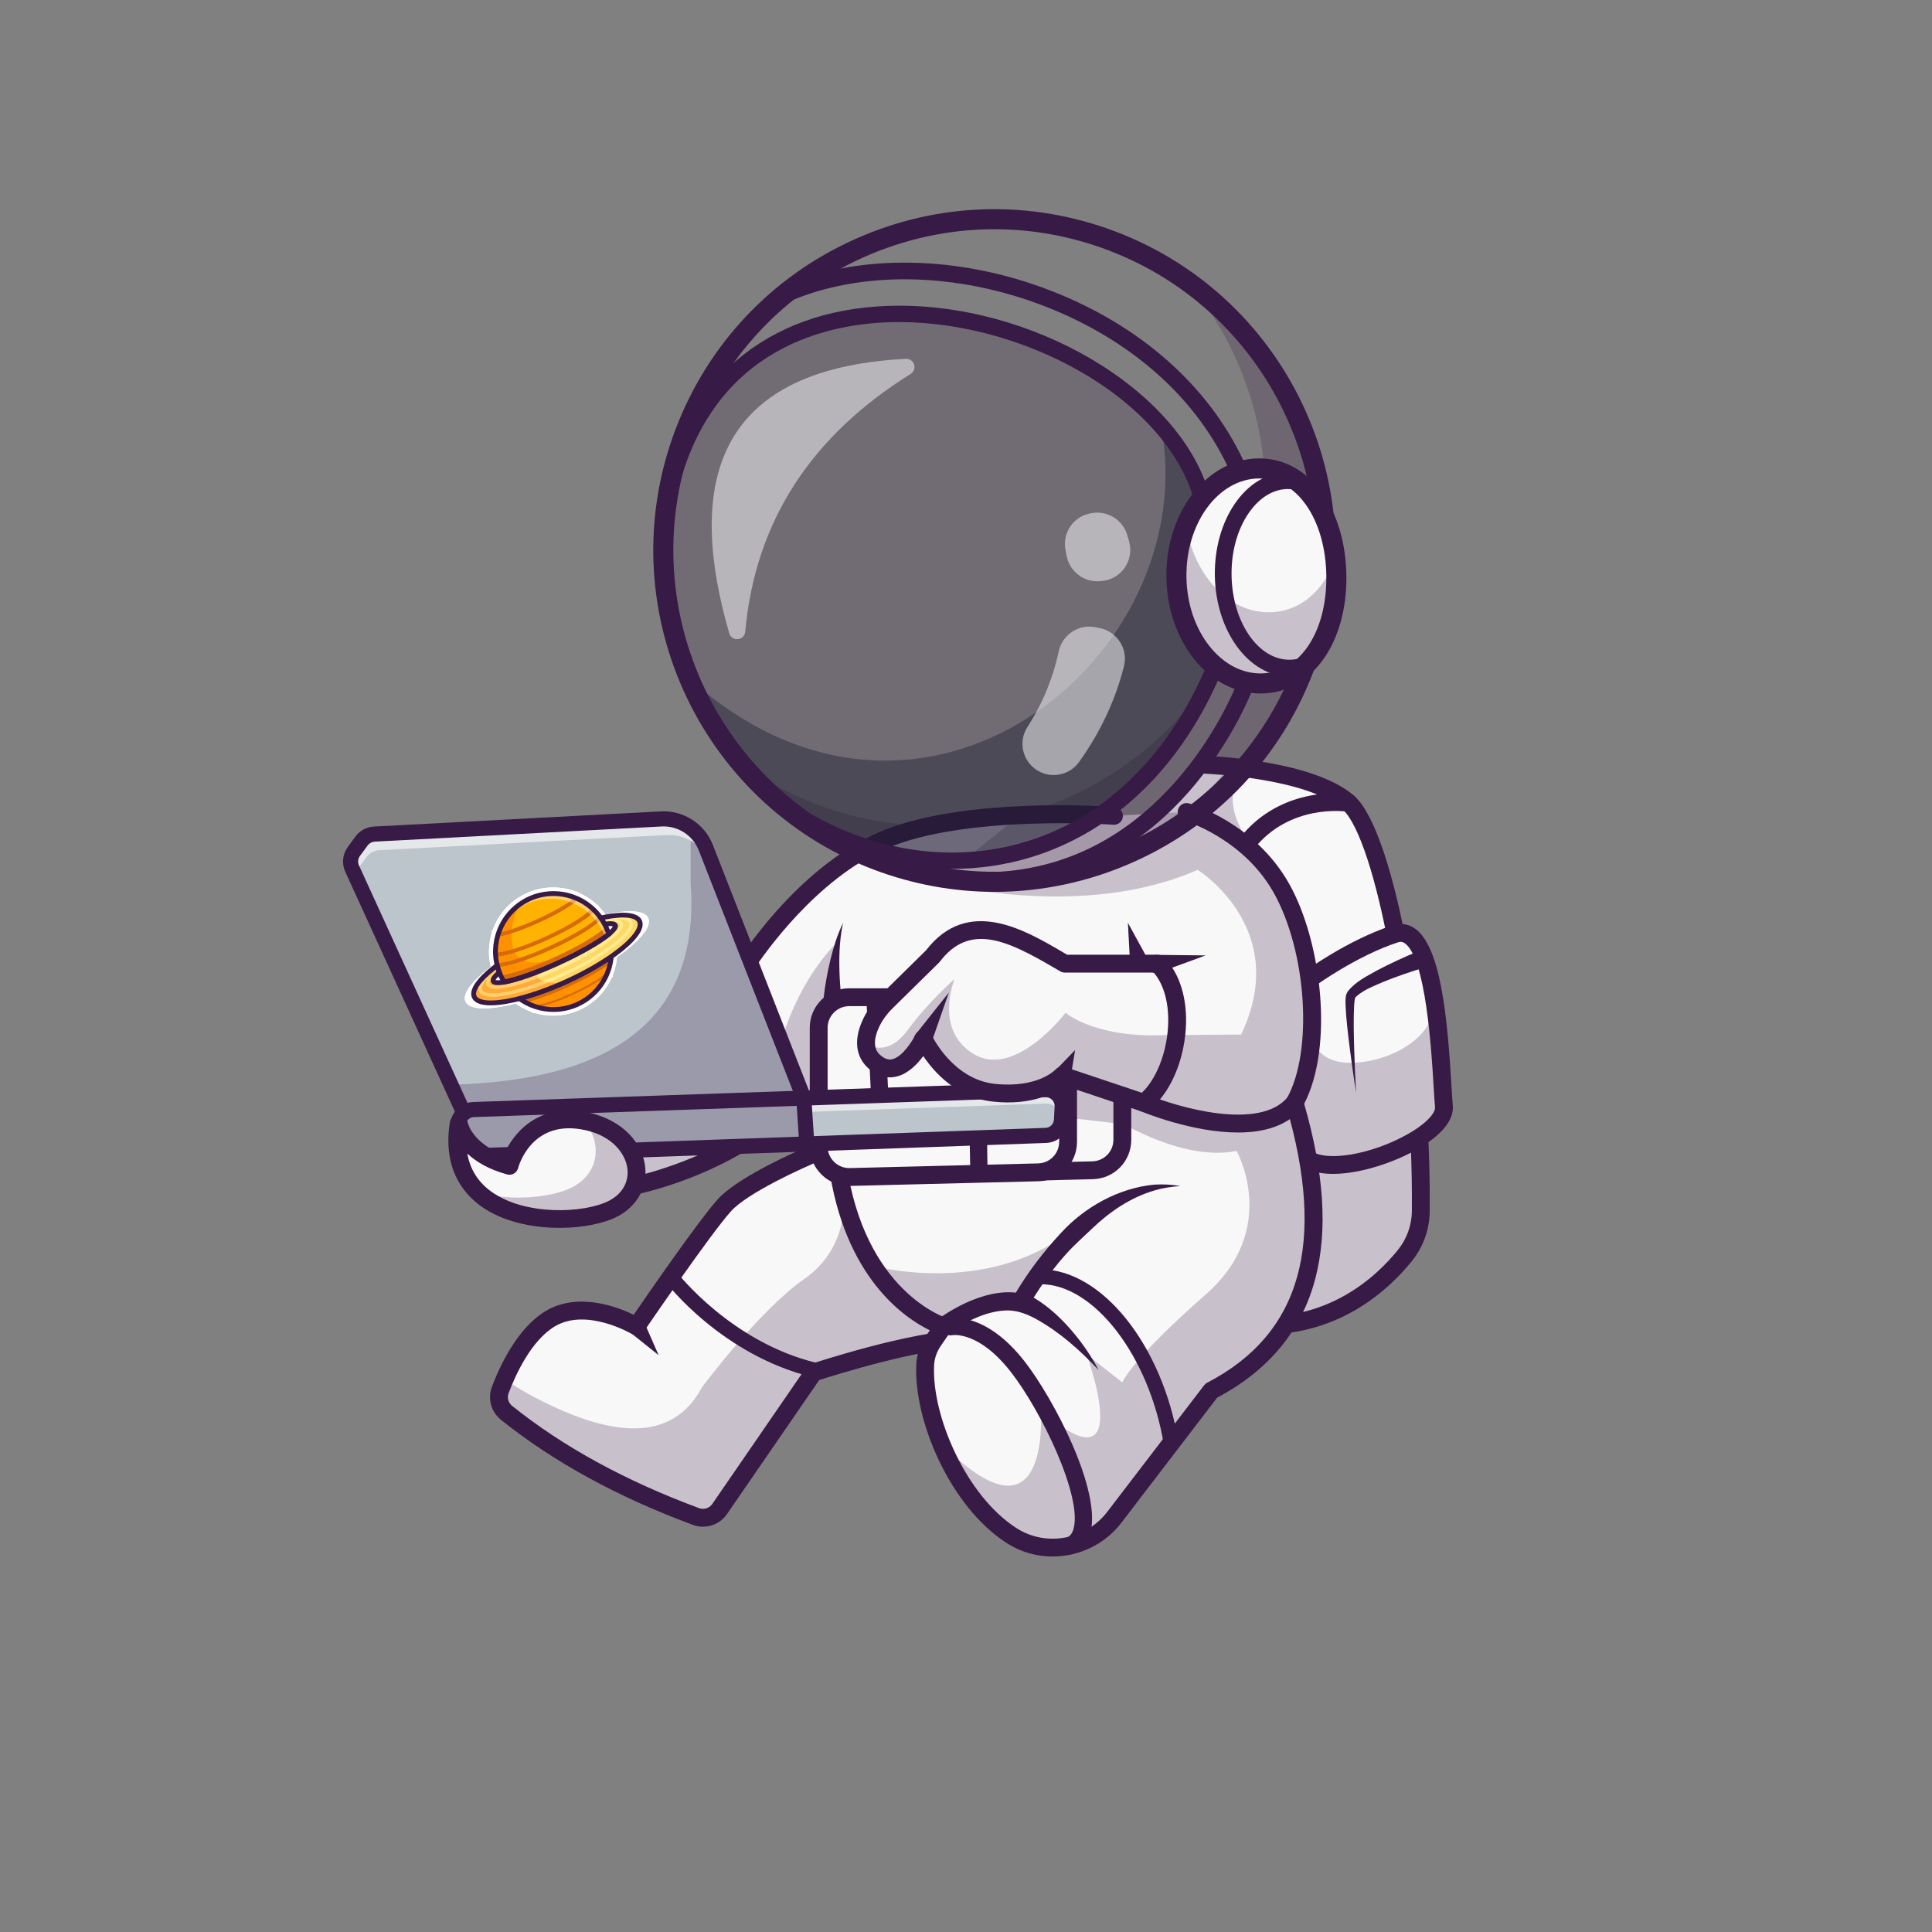 <?xml version="1.0" encoding="utf-8"?>
<!-- Generator: Adobe Illustrator 27.5.0, SVG Export Plug-In . SVG Version: 6.00 Build 0)  -->
<svg version="1.1" id="Layer_1" xmlns="http://www.w3.org/2000/svg" xmlns:xlink="http://www.w3.org/1999/xlink" x="0px" y="0px"
	 viewBox="0 0 4000 4000" style="enable-background:new 0 0 4000 4000;" xml:space="preserve">
<rect x="0" y="0" width="4000" height="4000" fill="#808080" stroke="none"/>
<g>
	<g>
		<g>
			<g>
				<g>
					<path style="fill:#F8F8F8;" d="M1994.38,2772.434c-9.02,0.154-18.706,0.769-28.956,1.794
						c-110.186,10.865-281.103,67.393-281.103,67.393l-194.389,282.64c-10.865,15.734-31.057,22.14-48.995,15.529
						c-150.263-55.606-282.128-126.227-392.263-214.735c-14.094-11.326-19.321-30.391-12.915-47.303
						c2.409-6.303,5.227-13.376,8.456-20.961c18.091-41.973,49.661-99.475,95.17-126.637c76.259-45.458,178.553,15.99,178.553,15.99
						s136.631-200.488,181.474-250.456c44.843-49.968,195.619-111.468,195.619-111.468l269.469,190.494
						C1964.501,2574.713,2100.312,2770.742,1994.38,2772.434z"/>
				</g>
			</g>
			<g>
				<g>
					<path style="fill:#F8F8F8;" d="M2941.622,2507.782c-0.307,33.312-11.889,65.548-32.799,91.48
						c-49.097,60.987-155.747,158.668-326.766,143.601c-39.155-3.434-73.594-30.545-103.831-73.645
						c-160.154-227.906-203.665-903.834-203.665-903.834l221.653-181.935c0,0,216.529,7.636,295.965,78.77
						c34.696,31.057,69.341,134.068,96.554,271.16c13.53,68.162,25.266,144.78,34.183,225.19
						c7.124,63.959,12.454,130.327,15.58,196.695C2940.956,2406.462,2942.032,2457.66,2941.622,2507.782z"/>
				</g>
			</g>
			<g>
				<g>
					<path style="fill:#371A45;" d="M2617.153,2762.895c-11.919,0-24.138-0.527-36.719-1.636
						c-111.25-9.8-199.575-181.995-262.524-511.804c-45.811-240.012-61.636-480.486-61.79-482.886
						c-0.654-10.183,7.07-18.97,17.253-19.627c10.193-0.601,18.97,7.07,19.626,17.253c0.154,2.38,15.857,240.847,61.265,478.628
						c57.795,302.639,139.268,473.682,229.412,481.624c162.93,14.321,264.626-79.524,310.74-136.755
						c18.274-22.681,28.472-51.116,28.716-80.071c3.169-375.947-76.135-771.509-143.281-831.636
						c-73.513-65.823-282.175-73.997-284.272-74.07c-10.198-0.364-18.171-8.926-17.81-19.121c0.361-10.2,9.055-18.123,19.116-17.813
						c9.114,0.322,224.158,8.74,307.62,83.474c83.069,74.382,158.679,492.073,155.581,859.478
						c-0.313,37.246-13.416,73.806-36.89,102.944C2876.006,2669.448,2775.791,2762.883,2617.153,2762.895z"/>
				</g>
			</g>
			<g>
				<g>
					<path style="fill:#F8F8F8;" d="M2938.496,2355.263c-69.238,44.69-189.52,76.823-236.003,41.769l5.843-246.407l2.972-123.767
						c0,0,86.919-63.857,177.426-93.479c41.819-13.683,65.138,47.611,78.77,124.023c0.154,0.923,0.307,1.948,0.512,2.973
						c15.375,88.354,18.091,195.567,21.474,230.315C2991.488,2311.292,2970.424,2334.61,2938.496,2355.263z"/>
				</g>
			</g>
			<g>
				<g>
					<path style="fill:#371A45;" d="M2760.034,2430.405c-26.98,0.002-51.155-5.403-68.672-18.625
						c-8.147-6.147-9.766-17.734-3.618-25.879c6.147-8.147,17.732-9.766,25.879-3.618c31.794,23.989,125.247,8.274,200-33.638
						c41.018-22.998,58.547-45.227,57.478-56.152c-0.945-9.626-1.802-24.036-2.886-42.28
						c-4.346-73.159-15.891-267.493-60.107-297.583c-4.324-2.942-8.269-3.433-13.613-1.682
						c-86.514,28.323-171.426,90.186-172.275,90.808c-8.22,6.033-19.788,4.258-25.825-3.967c-6.038-8.228-4.265-19.787,3.96-25.825
						c3.647-2.678,90.4-65.94,182.642-96.138c16.218-5.305,32.09-3.15,45.903,6.252c54.661,37.197,67.998,187.749,76.208,325.942
						c1.06,17.849,1.897,31.946,2.771,40.869c2.954,30.12-24.102,62.791-76.182,91.99
						C2886.242,2406.364,2816.921,2430.402,2760.034,2430.405z"/>
				</g>
			</g>
			<g style="opacity:0.25;">
				<g>
					<path style="fill:#371A45;" d="M2938.496,2355.263c2.46,51.198,3.536,102.396,3.126,152.518
						c-0.307,33.312-11.889,65.548-32.799,91.48c-49.097,60.987-155.747,158.668-326.766,143.601
						c-39.155-3.434-73.594-30.545-103.831-73.645c2.819-99.834,16.759-107.162,27.828-204.178
						c11.941-105.163,32.441-173.479,46.125-188.854l156.157-125.561l7.482-5.996c0,0,5.535,58.527,85.792,55.76
						c41.204-1.435,87.688-16.4,121.307-41.82c31.877-24.138,52.121-57.707,45.099-98.194
						c15.375,88.354,18.091,195.567,21.474,230.315C2991.488,2311.292,2970.424,2334.61,2938.496,2355.263z"/>
				</g>
			</g>
			<g>
				<g>
					<path style="fill:#371A45;" d="M2947.664,2003.526c-28.523,8.728-57.383,18.601-85.022,29.897
						c-18.943,8.322-40.877,16.619-55.374,30.444c-0.69,0.673-0.865,1.149-1.394,1.736c-0.049,0.354-0.263,0.235-0.37,0.608
						c-0.956,4.111-1.459,9.373-1.826,13.75c-1.692,29.704-0.789,60.515-0.015,90.942c0.926,30.52,2.256,61.064,3.891,91.599
						c-4.609-30.232-8.918-60.518-12.832-90.894c-3.754-30.466-7.679-60.635-8.977-92.036c-0.022-5.012-0.161-10.777,0.567-15.891
						c0.299-4.184,2.488-8.699,4.882-12.014c16.521-20.22,38.582-30.358,59.975-42.584c27.692-14.601,55.654-27.34,84.563-39.391
						C2959.139,1960.956,2971.495,1995.555,2947.664,2003.526L2947.664,2003.526z"/>
				</g>
			</g>
			<g>
				<g>
					<path style="fill:#371A45;" d="M1455.488,3160.859c-6.997,0.002-14.077-1.218-20.943-3.757
						c-155.637-57.556-289.358-130.779-397.449-217.639c-20.4-16.389-27.886-43.828-18.626-68.276
						c16.526-43.625,52.981-122.019,111.448-156.902c66.931-39.929,148.477-8.523,182.07,7.813
						c31.851-46.423,134.893-195.54,173.672-238.75c47.141-52.527,196.057-113.657,202.373-116.235
						c9.446-3.86,20.232,0.679,24.087,10.129c3.855,9.448-0.679,20.232-10.127,24.089c-40.847,16.67-154.399,68.337-188.828,106.699
						c-43.518,48.491-178.613,246.526-179.973,248.521c-5.515,8.093-16.387,10.476-24.785,5.43
						c-0.911-0.542-93.882-55.142-159.553-15.957c-48.845,29.141-81.001,99.128-95.823,138.254
						c-3.577,9.438-0.676,20.039,7.212,26.377c104.98,84.36,235.227,155.615,387.119,211.785c10.046,3.716,21.282,0.151,27.344-8.66
						l194.407-282.629c2.285-3.323,5.596-5.808,9.426-7.073c8.445-2.791,208.057-68.384,315.559-70.12
						c16.042-0.259,18.96-5.938,19.919-7.803c13.569-26.409-30.591-111.643-64.707-160.933c-5.808-8.391-3.716-19.9,4.673-25.71
						c8.389-5.808,19.897-3.718,25.705,4.668c16.238,23.438,95.796,143.176,67.205,198.853c-6.384,12.437-20.625,27.368-52.2,27.878
						c-92.031,1.484-264.731,55.459-298.689,66.355l-190.85,277.456C1493.647,3151.455,1474.905,3160.859,1455.488,3160.859z"/>
				</g>
			</g>
			<g style="opacity:0.25;">
				<g>
					<path style="fill:#371A45;" d="M2001.657,2687.872c0,11.531-7.687,17.937-16.656,41c-3.741,9.583-10.813,26.137-19.577,45.356
						c-110.186,10.865-281.103,67.393-281.103,67.393l-194.389,282.64c-10.865,15.734-31.057,22.14-48.995,15.529
						c-150.263-55.606-282.128-126.227-392.263-214.735c-14.094-11.326-19.321-30.391-12.915-47.303
						c2.409-6.303,5.227-13.376,8.456-20.961l49.712,29.263c172.71,93.992,298.476,100.551,359.361-13.683
						c0,0,117.874-158.873,211.967-224.472c94.094-65.65,81.435-170.148,81.435-170.148l226.778,181.935
						C1981.157,2666.091,2001.657,2676.341,2001.657,2687.872z"/>
				</g>
			</g>
			<g>
				<g>
					<path style="fill:#371A45;" d="M1686.487,2851.875c-1.201,0-2.424-0.142-3.643-0.439
						c-187.642-45.605-301.162-192.439-305.903-198.667c-5.144-6.755-3.835-16.404,2.922-21.545
						c6.755-5.142,16.401-3.833,21.54,2.915c1.233,1.611,112.056,144.482,288.701,187.419c8.252,2.004,13.315,10.32,11.309,18.569
						C1699.704,2847.158,1693.415,2851.875,1686.487,2851.875z"/>
				</g>
			</g>
			<g>
				<g>
					<path style="fill:#F8F8F8;" d="M1313.079,2455.063c0,0,145.283-29.822,260.406-114.405l-282.933,21.553"/>
				</g>
			</g>
			<g style="opacity:0.25;">
				<g>
					<path style="fill:#371A45;" d="M1313.079,2455.063c0,0,145.283-29.822,260.406-114.405l-282.933,21.553"/>
				</g>
			</g>
			<g>
				<g>
					<path style="fill:#371A45;" d="M1313.059,2473.544c-8.587,0-16.277-6.018-18.076-14.758
						c-2.056-9.993,4.38-19.763,14.373-21.821c1.416-0.293,142.839-30.122,253.191-111.196c8.225-6.045,19.785-4.275,25.83,3.95
						c6.042,8.223,4.275,19.788-3.95,25.83c-117.039,85.991-261.538,116.365-267.632,117.615
						C1315.542,2473.42,1314.292,2473.544,1313.059,2473.544z"/>
				</g>
			</g>
			<g>
				<g>
					<path style="fill:#F8F8F8;" d="M2507.745,2879.186l-200.641,262.192c-50.019,65.343-141.858,82.717-211.404,38.745
						c-61.704-39.052-113.825-111.826-145.907-188.598c-24.087-57.451-36.9-117.156-34.234-166.714
						c0.922-17.527,7.124-34.337,17.015-48.789l20.602-30.083c0,0-180.449-54.99-219.296-336.503v-73.492
						c0,0-93.94-6.252-100.807-18.501c-6.816-12.249-93.735-311.186-93.735-311.186s117.669-191.417,286.792-265.677
						c79.744-35.003,191.109-48.431,286.484-52.889c106.906-4.971,193.774,1.384,193.774,1.384l150.365-7.944
						c0,0,127.867,36.438,196.183,157.694c68.367,121.307,88.866,335.325,27.367,444.435
						C2760.199,2555.085,2725.913,2766.079,2507.745,2879.186z"/>
				</g>
			</g>
			<g>
				<g>
					<path style="fill:#371A45;" d="M2179.194,3222.57c-32.288,0.002-64.707-8.708-93.369-26.853
						c-118.965-75.308-194.936-256.443-188.713-371.907c1.099-20.381,8.093-40.518,20.229-58.232l7.752-11.313
						c-52.122-25.347-177.376-109.5-209.517-342.322c-0.117-0.837-0.176-1.682-0.176-2.527v-56.304
						c-87.595-7.234-94.587-19.746-98.445-26.655c-6.836-12.244-62.695-202.639-95.383-315.044
						c-1.458-5.005-0.73-10.396,2.002-14.836c4.929-8.018,122.695-197.188,295.125-272.917
						c171.355-75.256,476.121-53.94,489.016-52.996c10.176,0.745,17.822,9.6,17.078,19.775c-0.745,10.178-9.543,17.869-19.775,17.08
						c-3.064-0.22-308.538-21.575-471.46,49.978c-144.092,63.284-251.624,217.524-274.148,251.685
						c30.828,105.876,78.408,266.985,88.765,296.245c12.844,4.656,53.42,9.854,86.938,12.095
						c9.705,0.649,17.246,8.711,17.246,18.438v72.18c37.178,265.63,204.526,319.626,206.216,320.142
						c5.627,1.716,10.1,6.008,12.048,11.563c1.946,5.552,1.13,11.699-2.195,16.553l-20.598,30.068
						c-8.306,12.122-13.081,25.723-13.813,39.333c-5.662,105.027,66.511,272.188,171.575,338.694
						c60.642,38.384,142.703,23.298,186.824-34.346l200.657-262.173c1.65-2.158,3.757-3.923,6.169-5.173
						c193.958-100.552,247.38-288.42,163.318-574.338c-1.409-4.788-0.82-9.941,1.631-14.287
						c54.712-97.051,41.428-304.207-27.336-426.265c-63.586-112.864-183.977-148.677-185.186-149.023
						c-9.795-2.825-15.466-13.052-12.659-22.852c2.81-9.8,13.005-15.466,22.813-12.683c5.518,1.572,135.986,39.963,207.229,166.419
						c66.665,118.33,93.083,335.527,31.091,455.583c41.218,143.206,48.921,261.035,23.555,359.99
						c-27.678,107.988-96.221,191.519-203.762,248.335l-198.174,258.928C2286.924,3198.125,2233.259,3222.565,2179.194,3222.57z"/>
				</g>
			</g>
			<g>
				<g>
					<path style="fill:#F8F8F8;" d="M1870.611,2060.36h389.788c34.946,0,63.275,28.329,63.275,63.275v236.017
						c0,34.334-27.381,62.403-61.705,63.255l-389.788,9.672c-35.549,0.882-64.844-27.695-64.844-63.255v-245.689
						C1807.337,2088.689,1835.666,2060.36,1870.611,2060.36z"/>
				</g>
			</g>
			<g>
				<g>
					<path style="fill:#371A45;" d="M1870.544,2451.076c-21.438,0-41.611-8.203-57.019-23.23
						c-15.906-15.518-24.668-36.301-24.668-58.523v-245.688c0-45.078,36.675-81.753,81.753-81.753h389.79
						c45.078,0,81.753,36.675,81.753,81.753v236.016c0,44.719-35.02,80.62-79.724,81.729l-389.79,9.67
						C1871.941,2451.066,1871.24,2451.076,1870.544,2451.076z M1870.61,2078.84c-24.7,0-44.795,20.095-44.795,44.795v245.688
						c0,12.178,4.8,23.567,13.516,32.068c8.716,8.501,20.173,13.074,32.39,12.715l389.79-9.67
						c24.497-0.608,43.684-20.281,43.684-44.785v-236.016c0-24.7-20.095-44.795-44.795-44.795H1870.61z"/>
				</g>
			</g>
			<g>
				<g>
					<path style="fill:#F8F8F8;" d="M1758.29,2064.631h389.788c34.946,0,63.275,28.329,63.275,63.275v236.017
						c0,34.334-27.381,62.404-61.705,63.255l-389.788,9.672c-35.549,0.882-64.844-27.695-64.844-63.255v-245.689
						C1695.015,2092.96,1723.344,2064.631,1758.29,2064.631z"/>
				</g>
			</g>
			<g>
				<g>
					<path style="fill:#371A45;" d="M2026.87,2448.161c-9.705,0.002-17.685-7.744-17.925-17.5
						c-0.774-31.692-1.716-81.353-0.803-106.946c-28.105-7.021-112.39-18.145-188.13-25.981c-8.821-0.913-15.649-8.132-16.072-16.99
						l-10.251-215.259c-0.471-9.897,7.168-18.301,17.063-18.772c9.927-0.437,18.298,7.168,18.772,17.065l9.519,199.878
						c189.382,20.115,197.312,31.128,202.107,37.778c3.218,4.465,4.392,10.061,3.215,15.352c-1.23,7.834-0.762,63.704,0.444,113
						c0.242,9.902-7.59,18.127-17.493,18.369C2027.168,2448.159,2027.016,2448.161,2026.87,2448.161z M2016.264,2326.303h0.049
						H2016.264z M2009.338,2309.04c-0.088,0.393-0.159,0.784-0.217,1.167C2009.189,2309.772,2009.262,2309.384,2009.338,2309.04z
						 M2009.341,2309.028c0,0.002-0.002,0.007-0.002,0.01C2009.338,2309.035,2009.341,2309.03,2009.341,2309.028z"/>
				</g>
			</g>
			<g>
				<g>
					<path style="fill:#371A45;" d="M1758.227,2455.349c-21.44,0-41.619-8.206-57.024-23.235
						c-15.906-15.515-24.668-36.299-24.668-58.521v-245.688c0-45.078,36.675-81.753,81.755-81.753h389.788
						c45.078,0,81.753,36.675,81.753,81.753v236.018c0,44.719-35.02,80.618-79.724,81.726l-389.79,9.673
						C1759.619,2455.339,1758.921,2455.349,1758.227,2455.349z M1758.291,2083.11c-24.702,0-44.797,20.095-44.797,44.795v245.688
						c0,12.178,4.8,23.564,13.516,32.068c8.716,8.503,20.303,12.988,32.39,12.717l389.79-9.673
						c24.497-0.608,43.684-20.278,43.684-44.783v-236.018c0-24.7-20.095-44.795-44.795-44.795H1758.291z"/>
				</g>
			</g>
			<g>
				<g>
					<path style="fill:#BCC4CC;" d="M2199.121,2291.663l-1.435,27.06c-0.922,17.476-15.016,31.365-32.543,32.031l-495.94,17.681
						l-685.512,24.497c-18.706,0.666-34.388-13.991-35.003-32.748l-0.871-28.136c-0.359-11.019,4.664-20.961,12.659-27.367h0.051
						c5.484-4.459,12.351-7.226,19.936-7.482l683.667-23.728l1.384-0.051l498.657-17.322
						C2184.002,2255.43,2200.146,2271.83,2199.121,2291.663z"/>
				</g>
			</g>
			<g style="opacity:0.61;">
				<g>
					<path style="fill:#FFFFFF;" d="M2199.121,2291.663l-0.974,18.757c-3.793-14.965-17.63-26.086-33.978-25.522l-498.195,17.323
						l-0.718-28.802l498.913-17.322C2184.002,2255.43,2200.146,2271.83,2199.121,2291.663z"/>
				</g>
			</g>
			<g>
				<g>
					<path style="fill:#BCC4CC;" d="M1670.227,2365.872l-1.128-0.103l-708.574-61.089h-0.051l-26.906-58.885l-204.536-447.51
						c-5.33-11.634-3.946-25.163,3.639-35.464l15.887-21.627c6.253-8.456,15.99-13.735,26.496-14.247l593.878-31.416
						c40.436-2.152,77.643,21.832,92.403,59.552l1.23,3.075l201.564,515.313l3.485,52.94L1670.227,2365.872z"/>
				</g>
			</g>
			<g style="opacity:0.61;">
				<g>
					<path style="fill:#FFFFFF;" d="M1664.692,2282.028l-193.108-493.634c-14.76-37.719-51.967-61.704-92.403-59.552
						l-593.878,31.416c-10.506,0.512-20.243,5.791-26.496,14.247l-15.887,21.627c-3.895,5.33-6.201,11.48-6.714,17.783
						l-7.175-15.631c-5.33-11.634-3.946-25.163,3.639-35.464l15.887-21.627c6.253-8.456,15.99-13.735,26.496-14.247l593.878-31.416
						c40.436-2.152,77.643,21.832,92.403,59.552l202.794,518.388L1664.692,2282.028z"/>
				</g>
			</g>
			<g>
				<g>
					<path style="fill:#371A45;" d="M982.453,2408.596c-12.578,0-24.492-4.695-33.728-13.333
						c-9.678-9.05-15.234-21.328-15.647-34.57l-0.874-28.162c-0.847-27.148,20.552-50.007,47.703-50.95l0,0l1183.726-41.111
						c13.845-0.5,27.292,4.9,36.982,14.761c9.688,9.861,14.829,23.433,14.106,37.236l-1.416,27.063
						c-1.353,25.774-21.819,45.906-47.61,46.826l-1181.431,42.207C983.659,2408.586,983.054,2408.596,982.453,2408.596z
						 M980.991,2312.832L980.991,2312.832c-9.978,0.347-17.844,8.748-17.532,18.726l0.874,28.162
						c0.151,4.866,2.195,9.38,5.752,12.708c3.557,3.328,8.196,5.034,13.062,4.888l1181.433-42.207
						c9.48-0.337,17.002-7.739,17.5-17.214l1.416-27.061c0.269-5.149-1.572-10.007-5.186-13.687
						c-3.613-3.677-8.406-5.632-13.594-5.425L980.991,2312.832z"/>
				</g>
			</g>
			<g>
				<g>
					<path style="fill:#371A45;" d="M1670.229,2381.489c-8.167,0-15.039-6.338-15.586-14.604l-5.947-89.978l-201.919-516.135
						c-12.317-31.487-43.32-51.413-77.034-49.651l-593.87,31.413c-5.864,0.31-11.226,3.201-14.705,7.932l-15.901,21.619
						c-4.199,5.708-4.978,13.254-2.034,19.697l231.436,506.404c3.591,7.854,0.134,17.129-7.72,20.718
						c-7.854,3.606-17.131,0.132-20.718-7.72L714.797,1804.78c-7.659-16.753-5.635-36.379,5.281-51.221l15.901-21.619
						c9.05-12.305,22.991-19.824,38.245-20.632l593.87-31.414c47.273-2.437,90.567,25.425,107.805,69.485l202.8,518.386
						c0.583,1.492,0.935,3.066,1.04,4.666l6.106,92.393c0.569,8.616-5.955,16.062-14.57,16.631
						C1670.925,2381.477,1670.576,2381.489,1670.229,2381.489z"/>
				</g>
			</g>
			<g style="opacity:0.25;">
				<g>
					<path style="fill:#371A45;" d="M1669.202,2368.435l-685.512,24.497c-18.706,0.666-34.388-13.991-35.003-32.748l-0.871-28.136
						c-0.359-11.019,4.664-20.961,12.659-27.367l-26.906-58.885c318.002-7.944,517.977-123.511,496.299-418.092v-87.124
						l32.697,17.578l201.564,515.313l1.384-0.051c0.769,18.86,1.486,36.746,2.101,52.992c0.564,14.657,1.076,27.931,1.486,39.359
						C1669.151,2366.692,1669.151,2367.563,1669.202,2368.435z"/>
				</g>
			</g>
			<g>
				<g>
					<g>
						<path style="fill:#F8F8F8;" d="M1054.825,2413.688c0,0,29.895-113.603,150.331-93.957
							c120.436,19.646,148.623,139.228,64.062,182.79c-84.562,43.562-353.621,36.729-319.454-176.81
							C949.764,2325.71,960.013,2388.063,1054.825,2413.688z"/>
					</g>
				</g>
				<g style="opacity:0.25;">
					<g>
						<path style="fill:#371A45;" d="M1269.201,2502.503c-58.424,30.084-204.895,36.131-278.592-33.415
							c71.391,19.116,153.697,9.789,194.03-10.967c56.989-29.366,62.78-93.274,23.575-137.81
							C1326.036,2341.426,1353.045,2459.3,1269.201,2502.503z"/>
					</g>
				</g>
				<g>
					<g>
						<path style="fill:#371A45;" d="M1158.498,2542.155c-56.689,0.002-118.44-12.839-163.284-45.322
							c-37.424-27.109-78.855-79.309-63.696-174.043c1.431-8.948,9.141-15.54,18.206-15.557c0.012,0,0.027-0.002,0.039-0.002
							c9.045,0,16.765,6.55,18.232,15.481c0.337,1.724,9.302,44.412,75.269,68.022c19.16-45.205,70.034-104.712,164.866-89.241
							c68.337,11.147,118.186,54.294,126.992,109.924c7.036,44.448-14.976,85.649-57.442,107.527
							C1250.259,2533.071,1206.167,2542.155,1158.498,2542.155z M967.502,2388.288c5.684,32.59,22.188,58.909,49.392,78.616
							c70.234,50.876,193.296,45.242,243.862,19.189c28.235-14.546,42.39-40.303,37.864-68.899
							c-4.761-30.066-32.873-68.857-96.438-79.226c-102.685-16.768-128.442,76.448-129.49,80.422
							c-1.253,4.761-4.351,8.823-8.611,11.289c-4.258,2.463-9.326,3.135-14.08,1.846
							C1011.36,2421.081,985.18,2404.821,967.502,2388.288z"/>
					</g>
				</g>
			</g>
			<g>
				<g>
					<g>
						<path style="fill:#F8F8F8;" d="M2435.278,2143.04c-6.765,57.297-31.569,112.902-67.188,140.218l-168.918-56.631
							c0,0-39.923,46.125-140.475,35.875c-100.602-10.25-146.727-112.134-146.727-112.134s-42.896,89.072-94.811,53.197
							c-14.145-9.789-20.961-21.832-23.216-34.44c-2.921-16.4,1.845-33.773,8.354-48.379c7.739-17.373,19.065-32.902,32.646-46.227
							l96.246-94.76c81.128-106.752,194.748-29.878,273.313,15.375h192.185C2431.332,2029.42,2441.94,2087.024,2435.278,2143.04z"/>
					</g>
				</g>
				<g>
					<g>
						<path style="fill:#371A45;" d="M2368.088,2301.728c-1.97,0-3.953-0.315-5.869-0.959l-158.716-53.198
							c-18.538,14.719-64.629,41.685-146.704,33.315c-75.435-7.688-122.51-60.574-145.283-94.453
							c-12.373,16.838-30.894,36.016-54.033,42.131c-17.351,4.595-34.927,1.199-50.83-9.797
							c-33.669-23.279-41.206-60.767-21.223-105.557c8.398-18.823,20.691-36.277,36.538-51.87l95.334-93.821
							c85.85-111.545,203.381-42.778,281.24,2.771c3.708,2.17,7.358,4.304,10.935,6.382h187.227c4.868,0,9.539,1.921,12.998,5.344
							c32.72,32.38,49.272,86.072,45.417,147.307c-4.441,70.5-34.187,136.675-75.781,168.586
							C2376.067,2300.419,2372.104,2301.728,2368.088,2301.728z M2199.17,2208.149c1.963,0,3.943,0.313,5.869,0.959l159.036,53.306
							c29.314-27.625,50.701-80.454,54.163-135.415c2.966-47.124-7.759-87.908-29.563-113.369h-184.155
							c-3.237,0-6.418-0.852-9.224-2.468c-5.002-2.881-10.146-5.891-15.415-8.972c-95.112-55.647-172.737-91.814-233.979-11.23
							c-0.535,0.703-1.121,1.367-1.751,1.987l-96.26,94.731c-12.542,12.344-22.202,26.001-28.711,40.591
							c-18.491,41.445,1.111,54.998,8.489,60.098c9.221,6.379,16.016,5.608,20.332,4.48c21.328-5.601,41.836-39.18,47.336-50.5
							c3.135-6.443,9.819-10.525,16.877-10.413c7.163,0.098,13.633,4.314,16.589,10.84c0.405,0.886,43.271,92.332,131.741,101.345
							c88.525,9.026,124.314-29.197,124.651-29.583C2188.769,2210.407,2193.901,2208.149,2199.17,2208.149z"/>
					</g>
				</g>
				<g>
					<g>
						<path style="fill:#371A45;" d="M1895.782,2141.485l68.719-86.543l-36.342,104.36c-3.405,9.775-14.088,14.941-23.863,11.536
							C1892.243,2166.896,1887.779,2151.233,1895.782,2141.485L1895.782,2141.485z"/>
					</g>
				</g>
				<g>
					<g>
						<polygon style="fill:#371A45;" points="2182.304,2219.073 2225.873,2174.097 2216.031,2234.18 2182.304,2219.073 						"/>
					</g>
				</g>
				<g style="opacity:0.25;">
					<g>
						<path style="fill:#371A45;" d="M2435.278,2143.04c-6.765,57.297-31.569,112.902-67.188,140.218l-168.918-56.631
							c0,0-39.923,46.125-140.475,35.875c-100.602-10.25-146.727-112.134-146.727-112.134s-42.896,89.072-94.811,53.197
							c-14.145-9.789-20.961-21.832-23.216-34.44l5.689-5.688c0,0,38.437,25.625,80.308-31.621
							c41-56.067,94.299-103.114,96.451-104.959c-1.333,3.28-42.947,107.419,41.051,156.208
							c85.433,49.558,188.802-86.253,188.802-86.253s61.499,53.812,210.123,46.125
							C2423.132,2142.579,2429.435,2142.63,2435.278,2143.04z"/>
					</g>
				</g>
			</g>
			<g>
				<g>
					<path style="fill:#371A45;" d="M1941.943,2731.29c52.788-38.01,136.98-76.206,200.399-43.322
						c29.269,17.603,54.567,41.503,76.635,67.14c21.646,25.191,40.333,52.476,55.583,81.387
						c-38.459-40.898-80.021-78.133-128.789-105.266c-18.338-10.004-37.518-17.744-58.677-18.152
						c-43.887,0.212-87.255,22.65-122.669,47.543C1944.574,2775.275,1922.543,2746.766,1941.943,2731.29L1941.943,2731.29z"/>
				</g>
			</g>
			<g>
				<g>
					<path style="fill:#371A45;" d="M2214.16,3218.569c-7.19,0-13.977-4.353-16.731-11.462c-3.579-9.236,1.008-19.626,10.247-23.206
						c4.719-1.829,11.409-5.762,15-18.75c18.389-66.509-65.994-242.686-129.683-324.468
						c-66.16-84.956-119.402-76.663-121.636-76.272c-9.678,2.08-19.065-4.141-21.133-13.831c-2.068-9.688,4.263-19.248,13.95-21.313
						c3.071-0.654,75.989-14.81,157.124,89.375c60.369,77.52,160.269,268.13,135.955,356.069
						c-5.764,20.847-18.428,35.593-36.619,42.642C2218.506,3218.178,2216.313,3218.569,2214.16,3218.569z"/>
				</g>
			</g>
			<g>
				<g>
					<path style="fill:#371A45;" d="M2099.966,2682.171c-0.36,0.347-0.689,0.735-0.974,1.145c-0.094,0.125-0.383,0.605-0.288,0.447
						c0.604-0.97,2.083-3.553,2.71-4.578c26.807-45.38,58.874-87.41,94.76-126.03c49.499-54.288,119.626-93.305,193.222-100.473
						c18.372-1.046,36.617-0.348,54.286,2.86c-17.946,1.375-35.424,3.97-52.238,8.762c-49.972,14.387-93.613,43.981-130.735,79.688
						c-12.369,11.809-25.061,23.266-37.371,35.337c-30.522,30.618-56.641,65.67-79.946,102.063
						c-2.105,3.386-8.219,13.233-10.191,16.641c0,0-1.693,2.861-1.693,2.861l-0.903,1.523
						C2116.983,2726.583,2082.85,2704.056,2099.966,2682.171L2099.966,2682.171z"/>
				</g>
			</g>
			<g>
				<g>
					<path style="fill:#371A45;" d="M2424.616,3003.168c-7.383,0-13.899-5.337-15.149-12.861
						c-30.334-182.776-144.551-331.475-254.604-331.475c-8.491,0-15.376-6.885-15.376-15.376s6.885-15.376,15.376-15.376
						c126.538,0,251.697,156.897,284.941,357.192c1.389,8.376-4.275,16.294-12.651,17.686
						C2426.301,3003.098,2425.454,3003.168,2424.616,3003.168z"/>
				</g>
			</g>
			<g>
				<g>
					<path style="fill:#371A45;" d="M2393.579,1976.939l102.653,1.128l-96.401,35.295
						C2371.499,2021.669,2364.094,1978.564,2393.579,1976.939L2393.579,1976.939z"/>
				</g>
			</g>
			<g>
				<g>
					<path style="fill:#371A45;" d="M2563.152,2344.741c-94.436,0-195.725-41.726-202.2-44.438
						c-9.409-3.94-13.843-14.761-9.905-24.175c3.938-9.412,14.756-13.855,24.175-9.915c61.016,25.503,232.209,76.16,290.823,5.264
						c6.499-7.869,18.152-8.972,26.013-2.468c7.866,6.501,8.972,18.149,2.468,26.013
						C2663.579,2332.458,2614.365,2344.741,2563.152,2344.741z"/>
				</g>
			</g>
			<g>
				<g>
					<path style="fill:#371A45;" d="M2339.639,1993.766l-4.434-83.176l39.982,73.071c5.024,9.18,1.653,20.696-7.528,25.72
						C2355.824,2016.235,2340.072,2007.316,2339.639,1993.766L2339.639,1993.766z"/>
				</g>
			</g>
			<g>
				<g>
					<path style="fill:#371A45;" d="M1705.153,2067.027c3.014-27.559,7.852-53.699,14.214-80.381
						c6.395-26.05,14.534-51.914,26.043-76.057c-8.298,38.897-8.725,78.192-6.699,117.48c0.749,12.923,1.807,26.208,3.404,38.508
						C1744.263,2093.99,1703.694,2094.539,1705.153,2067.027L1705.153,2067.027z"/>
				</g>
			</g>
			<g style="opacity:0.25;">
				<g>
					<path style="fill:#371A45;" d="M2680.301,2283.258c79.898,271.826,45.612,482.82-172.557,595.927l-200.641,262.192
						c-50.019,65.343-141.858,82.717-211.404,38.745c-61.704-39.052-113.825-111.826-145.907-188.598
						c5.996,4.817,12.043,10.096,18.142,15.784c208.38,194.748,186.907-87.124,186.907-87.124
						c200.077,172.864,96.4-111.57,94.76-116.182l74.055,58.117c0,0,17.527-46.125,172.556-181.935
						c155.081-135.811,64.062-297.247,64.062-297.247c-110.186,21.781-236.618-58.937-236.618-56.528
						c0,2.409-100.346-12.658-104.19-10.096c-3.844,2.563-0.871-83.178-0.871-83.178l158.617,53.709l58.065-143.806
						c41.922-0.615,134.273-0.974,134.273-0.974c105.317-220.372-89.942-341.065-89.942-341.065
						c-238.207,104.805-530.483,28.443-541.347,25.368l174.35-138.681c106.906-4.971,193.774,1.384,193.774,1.384l150.365-7.944
						c0,0,127.867,36.438,196.183,157.694C2721.301,1960.131,2741.8,2174.148,2680.301,2283.258z"/>
				</g>
			</g>
			<g style="opacity:0.25;">
				<g>
					<path style="fill:#371A45;" d="M2859.674,1662.885c0,0-0.512-0.205-1.537-0.615
						C2858.649,1662.013,2859.674,1662.885,2859.674,1662.885z"/>
				</g>
			</g>
			<g>
				<g>
					<g>
						<circle style="fill:#F8F8F8; opacity: 0" cx="2058.9" cy="1139.77" r="685.58"/>
					</g>
				</g>
				<g style="opacity:0.25;">
					<g>
						<path style="fill:#371A45;" d="M2699.803,1383.209c-134.481,354.004-530.416,531.936-884.367,397.475
							c-112.961-42.912-207.964-112.464-280.619-198.787c46.936,33.566,99.001,61.725,155.482,83.181
							c353.951,134.461,749.886-43.471,884.346-397.422c91.569-241.043,38.241-501.559-116.868-685.705
							C2705.152,758.583,2812.808,1085.739,2699.803,1383.209z"/>
					</g>
				</g>
				<g style="opacity:0.2;">
					<g>
						<path style="fill:#371A45;" d="M1422.365,1402.585c38.356,88.291,102.641,183.162,208.553,272.961
							c303.401,202.098,712.084,123.957,884.909-296.121l-27.302-348.16c-14.539-53.663-44.26-104.569-85.029-150.687
							c-249.961-282.578-914.379-385.579-1023.296,161.794C1380.2,1042.374,1336.917,1205.954,1422.365,1402.585z"/>
					</g>
				</g>
				<g style="opacity:0.4;">
					<g>
						<path style="fill:#111A28;" d="M1422.365,1402.585c38.356,88.291,102.641,183.162,208.553,272.961
							c303.401,202.098,712.084,123.957,884.909-296.121l-27.302-348.16c-14.539-53.663-44.26-104.569-85.029-150.687
							c91.677,475.861-492.807,959.812-976.906,524.078L1422.365,1402.585z"/>
					</g>
				</g>
				<g>
					<g>
						<path style="fill:#371A45;" d="M2030.781,1840.737c-13.235,0-26.709-0.435-40.496-1.336
							c-9.534-0.622-16.755-8.855-16.133-18.389c0.623-9.534,8.804-16.833,18.389-16.133
							c173.601,11.35,322.29-51.755,442.043-187.539c81.836-92.788,121.548-189.79,128.496-207.781l-14.583-429.199
							c-67.207-152.346-203.145-274.922-383.149-345.393c-184.268-72.136-384.075-75.652-534.487-9.407
							c-8.745,3.848-18.955-0.115-22.803-8.857c-3.853-8.743,0.115-18.953,8.857-22.803c158.655-69.878,368.391-66.567,561.042,8.85
							c189.817,74.312,333.145,204.585,403.582,366.821c0.867,1.992,1.348,4.131,1.421,6.301l14.812,435.96
							c0.076,2.175-0.261,4.343-0.991,6.392c-1.638,4.6-41.204,113.862-135.447,221.089
							C2379.026,1732.963,2239.001,1840.725,2030.781,1840.737z"/>
					</g>
				</g>
				<g>
					<g>
						<path style="fill:#371A45;" d="M1971.15,1798.933c-119.824,0.002-241.462-37.288-349.617-109.331
							c-7.771-5.178-9.873-15.674-4.697-23.445c5.176-7.773,15.679-9.871,23.445-4.7c149.761,99.761,326.438,129.241,484.736,80.898
							c163.545-49.951,296.111-179.729,373.64-365.649l-26.88-342.493c-27.019-97.803-111.973-193.957-233.342-264.026
							c-121.147-69.942-266.287-107.478-398.181-103.057c-138.42,4.665-380.1,60.049-443.506,378.552
							c-1.821,9.16-10.723,15.115-19.883,13.281c-9.158-1.821-15.105-10.725-13.281-19.883
							c49.636-249.346,222.961-397.236,475.53-405.749c295.41-9.915,606.384,173.955,665.718,393.557
							c0.273,1.008,0.452,2.044,0.532,3.086l27.322,348.13c0.208,2.646-0.21,5.303-1.218,7.756
							c-81.233,197.446-222.073,335.537-396.572,388.835C2081.721,1790.937,2026.626,1798.933,1971.15,1798.933z"/>
					</g>
				</g>
				<g>
					<g>
						<path style="fill:#371A45;" d="M2059.189,1846.489c-84.702,0-169.573-15.439-251.125-46.421
							c-364.089-138.313-547.773-547.046-409.463-911.133c66.999-176.375,198.674-316.099,370.767-393.435
							c172.087-77.339,363.999-83.03,540.369-16.028c364.089,138.313,547.773,547.046,409.46,911.135
							c-67,176.372-198.674,316.096-370.764,393.432C2255.915,1825.617,2157.668,1846.489,2059.189,1846.489z M2058.628,474.589
							c-92.7,0-185.156,19.641-272.244,58.777c-161.975,72.793-285.911,204.304-348.975,370.31
							c-130.181,342.691,42.707,727.4,385.396,857.583c166.013,63.062,346.636,57.703,508.608-15.085
							c161.975-72.793,285.911-204.304,348.975-370.308l19.404,7.371l-19.404-7.371c130.183-342.691-42.705-727.402-385.393-857.586
							C2218.242,489.125,2138.342,474.589,2058.628,474.589z"/>
					</g>
				</g>
				<g>
					<g>
						<g>
							<path style="fill:#F8F8F8;" d="M2766.792,1191.793c1.616,122.941-59.444,221.977-155.077,223.234
								s-174.469-97.388-176.085-220.329c-1.616-122.941,74.6-223.624,170.232-224.881
								C2701.495,968.559,2765.175,1068.852,2766.792,1191.793z"/>
						</g>
					</g>
					<g style="opacity:0.25;">
						<g>
							<path style="fill:#371A45;" d="M2611.688,1415.031c-95.609,1.24-174.446-97.379-176.038-220.313
								c-0.513-38.962,6.769-75.746,20.079-107.768c15.849,103.812,87.689,181.807,172.75,180.72
								c63.271-0.864,111.415-44.433,136.291-109.442c1.207,10.949,1.884,22.179,2.02,33.566
								C2768.383,1314.727,2707.371,1413.758,2611.688,1415.031z"/>
						</g>
					</g>
					<g>
						<g>
							<path style="fill:#371A45;" d="M2609.875,1435.796c-52.012,0.002-100.828-25.293-137.676-71.399
								c-36.125-45.203-56.484-105.374-57.327-169.426c-1.763-134.19,83.792-244.504,190.715-245.911
								c52.151-0.544,99.6,25.344,133.025,73.301c30.701,44.05,48.081,104.126,48.936,169.16
								c1.843,140.173-71.992,242.9-175.562,244.263C2611.284,1435.793,2610.576,1435.796,2609.875,1435.796z M2607.654,990.563
								c-0.508,0-1.008,0.003-1.519,0.01c-84.036,1.104-151.213,92.551-149.749,203.85c0.72,54.868,17.854,106.028,48.245,144.053
								c29.172,36.501,67.1,56.326,106.809,55.794c79.517-1.045,136.123-86.084,134.595-202.202
								c-0.747-56.819-15.479-108.657-41.482-145.967C2686.838,1020.681,2655.696,990.563,2607.654,990.563z"/>
						</g>
					</g>
					<g>
						<g>
							<path style="fill:#371A45;" d="M2669.526,1400.532c-83.687,0-152.761-93.457-154.319-209.304
								c-0.708-55.361,13.84-107.813,40.962-147.7c28.42-41.797,67.231-65.11,109.287-65.647c8.489-0.107,17.065,0.796,25.43,2.656
								c0.732,0.161,1.453,0.371,2.156,0.627c8.979,3.264,13.638,13.201,10.374,22.178c-3.064,8.428-11.987,13.025-20.479,10.869
								c-5.63-1.218-11.416-1.792-17.061-1.736c-30.408,0.388-59.216,18.325-81.099,50.505
								c-23.171,34.082-35.593,79.465-34.976,127.793c1.301,96.911,54.89,175.161,119.683,175.161c0.361,0,0.718-0.002,1.082-0.007
								c8.862-0.122,17.4-1.692,25.369-4.665c8.965-3.345,18.916,1.206,22.256,10.156s-1.206,18.916-10.156,22.256
								c-11.702,4.368-24.15,6.67-37,6.848C2670.537,1400.527,2670.024,1400.532,2669.526,1400.532z"/>
						</g>
					</g>
				</g>
				<g style="opacity:0.5;">
					<g>
						<path style="fill:#FFFFFF;" d="M1885.28,774.288c-203.308,126.721-321.417,302.327-342.397,533.663
							c-1.682,18.55-27.942,21.09-33.106,3.194c-84.68-293.432-43.066-547.137,365.617-568.177
							C1892.907,742.066,1900.162,765.012,1885.28,774.288z"/>
					</g>
				</g>
				<g style="opacity:0.5;">
					<g>
						<path style="fill:#FFFFFF;" d="M2280.775,1202.969l-3.626,0.3c-33.171,2.739-62.962-20.205-68.923-52.951
							c-0.682-3.749-1.385-7.379-2.1-10.883c-7.116-34.892,15.034-69.02,49.917-76.181l2.737-0.562
							c32.642-6.701,65.037,12.531,74.844,44.379c1.442,4.683,2.809,9.346,4.103,13.988
							C2348.639,1160.21,2321.281,1199.625,2280.775,1202.969z"/>
					</g>
				</g>
				<g style="opacity:0.5;">
					<g>
						<path style="fill:#FFFFFF;" d="M2148.324,1595.454L2148.324,1595.454c-31.324-18.758-40.966-59.778-21.12-90.424
							c34.011-52.519,53.903-105.694,64.617-155.869c7.522-35.226,41.709-57.994,76.929-50.441c3.024,0.649,6.05,1.297,9.071,1.945
							c35.543,7.616,58.069,43.106,49.306,78.385c-21.824,87.854-62.847,156.724-93.177,198.797
							C2214.321,1605.074,2177.121,1612.7,2148.324,1595.454z"/>
					</g>
				</g>
			</g>
			<g style="opacity:0.25;">
				<g>
					<path style="fill:#371A45;" d="M1807.337,2620.732c0,0,227.206,63.724,404.016-67.816l-81.875,122.145l-29.165,19.28
						c-61.618,3.437-111.613,17.448-142.86,48.515C1894.879,2719.931,1843.118,2681.668,1807.337,2620.732z"/>
				</g>
			</g>
			<g style="opacity:0.25;">
				<g>
					<path style="fill:#371A45;" d="M1734.791,1949.651c0,0-76.727,68.494-116.975,205.407l52.428,113.424l18.364-12.407
						c0,0,8.542-141.555,6.406-144.117s22.823-28.828,28.601-66.624c5.778-37.796,5.368-61.081,5.368-61.081"/>
				</g>
			</g>
			<g>
				<g>
					<path style="fill:#371A45;" d="M1332.59,2734.903l31.012,70.842l-60.344-48.362c-8.201-6.572-9.521-18.55-2.948-26.75
						C1308.787,2719.477,1327.32,2722.069,1332.59,2734.903L1332.59,2734.903z"/>
				</g>
			</g>
			<g>
				<g>
					<path style="fill:#371A45;" d="M2581.189,1765.07c-3.999,0-8.027-1.294-11.414-3.958c-8.02-6.311-9.407-17.927-3.096-25.947
						c87.661-111.399,222.605-92.08,228.308-91.208c10.085,1.553,17.004,10.986,15.454,21.074
						c-1.55,10.071-10.969,16.975-21.033,15.459c-4.905-0.732-119.634-16.582-193.687,77.527
						C2592.077,1762.651,2586.66,1765.07,2581.189,1765.07z"/>
				</g>
			</g>
			<g style="opacity:0.25;">
				<g>
					<path style="fill:#371A45;" d="M2588.496,1592.174c0,0-105.095,48.389,42.247,208.814
						c-52.94-54.2-107.875-96.411-166.347-117.358l81.363-96.548"/>
				</g>
			</g>
			<g>
				<g>
					<g>
						<g>
							<g>
								<path style="fill:#FFFFFF;" d="M1265.87,1914.869c2.326,5.085,4.307,10.244,5.943,15.447
									c-21.507,17.549-64.038,42.168-114.869,65.422c-50.827,23.252-97.268,39.335-124.608,44.132
									c-2.866-4.64-5.474-9.511-7.801-14.597c-0.109-0.239-0.217-0.474-0.322-0.715c-1.016-2.247-1.959-4.505-2.833-6.777
									c-2.058-5.316-3.746-10.694-5.08-16.103c-0.055-0.219-0.109-0.438-0.159-0.659c-1.938-8.043-3.093-16.149-3.499-24.229
									c-0.774-15.372,1.157-30.631,5.542-45.118c10.648-35.172,35.769-65.777,71.818-82.268
									c35.753-16.356,74.988-15.504,108.381-0.905c13.711,5.987,26.437,14.298,37.535,24.68c5.937,5.55,11.406,11.7,16.31,18.403
									c0.399,0.538,0.789,1.08,1.176,1.629c3.22,4.546,6.185,9.34,8.861,14.373c0.995,1.865,1.95,3.766,2.862,5.697
									C1265.378,1913.806,1265.626,1914.334,1265.87,1914.869z"/>
							</g>
						</g>
						<g>
							<g>
								<path style="fill:#FFFFFF;" d="M1277.419,1981.534c-0.474,5.413-1.276,10.778-2.408,16.067
									c-1.575,7.432-3.794,14.71-6.61,21.751c-12.21,30.542-35.727,56.618-67.999,71.382
									c-32.342,14.796-67.536,15.51-98.676,4.708c-6.839-2.374-13.483-5.303-19.853-8.76c-4.999-2.706-9.825-5.74-14.456-9.079
									c32.511-8.326,70.07-21.69,108.924-39.464C1215.191,2020.366,1249.861,2000.687,1277.419,1981.534z"/>
							</g>
						</g>
						<g>
							<g>
								<path style="fill:#FFFFFF;" d="M1271.813,1930.315c-21.502,17.547-64.037,42.171-114.866,65.422
									c-50.828,23.252-97.274,39.335-124.614,44.135c-2.86-4.646-5.468-9.516-7.801-14.6c-0.11-0.241-0.212-0.473-0.322-0.713
									c-1.012-2.252-1.958-4.505-2.828-6.777c-2.057-5.314-3.745-10.692-5.084-16.104c-0.054-0.219-0.108-0.438-0.154-0.657
									c-1.937-8.046-3.094-16.152-3.504-24.23c-0.769-15.37,1.162-30.631,5.544-45.123c8.615-28.446,26.684-53.896,52.359-71.314
									c-6.682,10.392-11.871,21.662-15.434,33.437c-4.39,14.491-6.32,29.744-5.544,45.123c0.402,8.078,1.559,16.184,3.497,24.221
									c0.053,0.227,0.107,0.446,0.161,0.666c0.071,0.289,0.171,0.648,0.295,1.067c6.766,22.8,31.314,32.343,54.999,30.194
									c45.148-4.095,142.904-56.936,163.699-69.127C1273.657,1929.437,1270.69,1926.759,1271.813,1930.315z"/>
							</g>
						</g>
						<g>
							<g>
								<path style="fill:#FFFFFF;" d="M1046.236,1928.287"/>
							</g>
						</g>
						<g>
							<g>
								<path style="fill:#FFFFFF;" d="M1176.342,2038.139c38.849-17.773,73.52-37.451,101.077-56.605
									c-0.474,5.413-1.276,10.778-2.408,16.067c-21.204,15.544-55.106,34.769-94.603,52.838
									c-37.831,17.307-73.111,30.036-98.535,36.244c-4.999-2.706-9.825-5.74-14.456-9.079
									C1099.929,2069.277,1137.488,2055.913,1176.342,2038.139z"/>
							</g>
						</g>
						<g>
							<g>
								<path style="fill:#FFFFFF;" d="M1265.126,1913.281c0.252,0.526,0.499,1.054,0.744,1.589
									c2.326,5.085,4.307,10.244,5.943,15.447c-21.507,17.549-64.038,42.168-114.869,65.422
									c-50.827,23.252-97.268,39.335-124.608,44.132c-2.866-4.64-5.474-9.511-7.801-14.597c-0.109-0.239-0.217-0.474-0.322-0.715
									c25.931-2.979,73.209-18.548,125.026-42.252C1203.101,1957.665,1247.112,1930.985,1265.126,1913.281z"/>
							</g>
						</g>
						<g>
							<g>
								<g>
									<path style="fill:#FFFFFF;" d="M1012.43,1981.257l0.424-8.934c18.087,0.86,65.326-14.372,114.874-37.039
										c59.112-27.042,97.255-52.893,104.382-64.452l7.615,4.695c-9.43,15.295-52.942,42.578-108.274,67.891
										C1079.932,1966.986,1032.102,1982.193,1012.43,1981.257z"/>
								</g>
							</g>
						</g>
						<g>
							<g>
								<g>
									<path style="fill:#FFFFFF;" d="M1018.859,1936.093l-1.353-8.842c20.326-3.109,55.541-15.373,91.903-32.008
										c38.101-17.43,71.047-36.615,85.978-50.068l5.988,6.646c-15.561,14.019-49.374,33.774-88.244,51.555
										C1076.069,1920.332,1039.945,1932.868,1018.859,1936.093z"/>
								</g>
							</g>
						</g>
						<g>
							<g>
								<g>
									<path style="fill:#FFFFFF;" d="M1016.137,2005.492l0.006-8.945c20.754,0.011,69.565-15.932,121.461-39.673
										c54.435-24.903,100.08-52.831,110.999-67.915l7.247,5.245c-11.92,16.466-57.944,44.921-114.524,70.804
										C1087.541,1989.613,1038.401,2005.504,1016.137,2005.492z"/>
								</g>
							</g>
						</g>
						<g>
							<g>
								<g>
									<path style="fill:#FFFFFF;" d="M1101.896,2097.673l-0.17-2.224l-1.051-1.98l0.411-0.218l0.469-0.039
										c17.941-1.369,52.109-12.582,87.047-28.564c35.131-16.072,65.108-34.04,78.233-46.893l3.129,3.195
										c-13.469,13.19-43.932,31.492-79.501,47.765C1154.543,2085.148,1120.605,2096.244,1101.896,2097.673z"/>
								</g>
							</g>
						</g>
						<g>
							<g>
								<path style="fill:#FFFFFF;" d="M1277.419,1981.534c-4.026,46.013-32.007,88.61-77.016,109.2
									c-45.009,20.59-95.534,13.908-132.985-13.131c32.511-8.326,70.07-21.69,108.924-39.464
									C1215.191,2020.366,1249.861,2000.687,1277.419,1981.534z"/>
							</g>
						</g>
						<g>
							<g>
								<path style="fill:#FFFFFF;" d="M1342.152,1900.645c8.087,17.677-18.188,48.538-64.734,80.888
									c-27.558,19.154-62.228,38.832-101.077,56.605c-38.854,17.775-76.413,31.139-108.924,39.464
									c-54.911,14.063-95.437,13.762-103.523-3.916c-7.344-16.054,13.644-42.97,52.406-72.009
									c1.334,5.409,3.022,10.786,5.08,16.103c-10.713,8.838-15.976,15.836-14.12,19.894c1.891,4.133,10.926,4.674,25.076,2.195
									c27.34-4.797,73.782-20.88,124.608-44.132c50.831-23.254,93.362-47.873,114.869-65.422
									c11.123-9.082,16.622-16.273,14.731-20.406c-1.854-4.053-10.592-4.651-24.279-2.327c-2.677-5.033-5.641-9.827-8.861-14.373
									C1300.72,1882.871,1334.808,1884.592,1342.152,1900.645z"/>
							</g>
						</g>
						<g>
							<g>
								<path style="fill:#FFFFFF;" d="M1020.563,2015.628c0.269,0.719,0.538,1.438,0.82,2.159
									c-10.717,8.834-15.986,15.824-14.127,19.885c1.897,4.143,10.939,4.681,25.08,2.197
									c18.131-3.179,44.684-11.331,75.343-23.249c-0.488,2.68-0.493,5.207,0.007,7.532c-11.835,4.444-23.307,8.372-34.188,11.717
									c-47.312,14.54-71.979,14.336-74.88,7.992C996.919,2040.158,1001.833,2030.814,1020.563,2015.628z"/>
							</g>
						</g>
						<g>
							<g>
								<path style="fill:#FFFFFF;" d="M1017.04,2009.186l1.128,1.417c-9.634,7.474-17.074,14.159-22.665,20.039
									C999.671,2024.472,1006.837,2017.348,1017.04,2009.186z"/>
							</g>
						</g>

						<g>
							<g>
								<path style="fill:#FFFFFF;" d="M995.503,2030.641c-4.373,6.418-5.493,11.793-3.465,16.237
									c1.984,4.322,6.642,6.745,13.092,7.766c16.823,2.664,45.772-4.253,70.488-11.853c11.19-3.436,22.989-7.491,35.162-12.06
									c2.341,2.949,5.818,5.261,10.321,6.97c-17.988,6.866-35.439,12.68-51.787,17.253c-58.286,16.3-83.608,11.92-87.592,3.222
									C979.513,2053.345,982.703,2044.085,995.503,2030.641z"/>
							</g>
						</g>
						<g>
							<g>
								<path style="fill:#FFFFFF;" d="M1173.949,2039.227c-37.999,17.241-74.686,30.221-106.536,38.376
									c-54.908,14.065-95.439,13.761-103.527-3.922c-7.339-16.046,13.658-42.961,52.415-72.004
									c0.396,1.607,0.832,3.208,1.293,4.813l-2.21-2.89c-22.499,17.219-47.752,41.188-40.238,57.58
									c2.902,6.344,9.776,9.769,18.866,11.208c21.396,3.375,54.985-4.237,77.25-10.463c19.539-5.458,40.621-12.677,62.267-21.286
									C1144.302,2042.013,1158.015,2041.504,1173.949,2039.227z"/>
							</g>
						</g>
						<g>
							<g>
								<g>
									<path style="fill:#FFFFFF;" d="M1110.781,2030.731c-12.173,4.57-23.972,8.624-35.162,12.06
										c-24.716,7.6-53.664,14.517-70.488,11.853c-6.45-1.021-11.109-3.444-13.092-7.766c-2.028-4.444-0.909-9.819,3.465-16.237
										c5.59-5.88,13.031-12.565,22.665-20.039l1.131,1.404c0.408,1.214,0.83,2.416,1.265,3.621
										c-18.73,15.186-23.644,24.53-21.945,28.233c2.901,6.344,27.569,6.548,74.88-7.992c10.882-3.344,22.354-7.272,34.188-11.717
										c0.238,1.161,0.599,2.265,1.082,3.324C1109.3,2028.633,1109.97,2029.722,1110.781,2030.731z"/>
								</g>
							</g>
							<g>
								<g>
									<path style="fill:#FFFFFF;" d="M1018.168,2010.603c-9.634,7.474-17.074,14.159-22.665,20.039
										c4.168-6.169,11.334-13.293,21.536-21.456L1018.168,2010.603z"/>
								</g>
							</g>
							<g>
								<g>
									<path style="fill:#FFFFFF;" d="M1019.299,2012.007l2.26,2.822c-0.336,0.266-0.672,0.532-0.995,0.8
										C1020.129,2014.423,1019.707,2013.22,1019.299,2012.007z"/>
								</g>
							</g>
							<g>
								<g>
									<path style="fill:#FFFFFF;" d="M1245.726,1964.979c-23.721,14.855-52.324,30.073-82.737,43.983
										c-17.683,8.088-35.301,15.434-52.209,21.768c-0.81-1.009-1.48-2.098-2.012-3.255c-0.483-1.059-0.844-2.163-1.082-3.324
										c16.917-6.308,34.573-13.66,52.298-21.767c30.126-13.79,58.448-28.848,81.888-43.543
										c41.935-26.293,57.906-45.094,55.015-51.423c-1.737-3.785-12.346-6.193-36.966-1.616l-0.991-5.352l-0.331-1.776
										c12.902-2.399,23.005-3.161,30.41-2.282c7.654,0.918,12.427,3.589,14.458,8.008
										C1310.627,1920.049,1276.013,1945.982,1245.726,1964.979z"/>
								</g>
							</g>
						</g>
						<g>
							<g>
								<g>
									<path style="fill:#FFFFFF;" d="M1133.529,2040.639c-21.646,8.61-42.728,15.828-62.267,21.286
										c-22.265,6.227-55.855,13.839-77.25,10.463c-9.09-1.439-15.964-4.864-18.866-11.208
										c-7.514-16.392,17.739-40.361,40.238-57.58l2.21,2.89c0.352,1.243,0.719,2.475,1.112,3.699
										c-0.188,0.136-0.375,0.272-0.538,0.413l-1.128-1.417c-10.202,8.162-17.368,15.286-21.536,21.456
										c-12.8,13.444-15.99,22.704-13.781,27.534c3.984,8.698,29.305,13.078,87.592-3.222
										c16.348-4.572,33.799-10.387,51.787-17.253C1124.628,2039.051,1128.788,2040.029,1133.529,2040.639z"/>
								</g>
							</g>
							<g>
								<g>
									<path style="fill:#FFFFFF;" d="M1017.04,2009.186l1.128,1.417c-9.634,7.474-17.074,14.159-22.665,20.039
										C999.671,2024.472,1006.837,2017.348,1017.04,2009.186z"/>
								</g>
							</g>
							<g>
								<g>
									<path style="fill:#FFFFFF;" d="M1017.594,2006.491l2.189,2.861c-0.365,0.287-0.727,0.561-1.077,0.838
										C1018.313,2008.966,1017.946,2007.734,1017.594,2006.491z"/>
								</g>
							</g>
							<g>
								<g>
									<path style="fill:#FFFFFF;" d="M1263.044,1974.193c-26.373,17.499-58.446,35.039-92.754,50.732
										c-12.318,5.645-24.625,10.895-36.761,15.713c-4.741-0.61-8.901-1.588-12.427-2.938c15.132-5.76,30.65-12.264,46.186-19.365
										c33.963-15.531,65.687-32.884,91.759-50.175c50.445-33.447,63.686-55.475,59.714-64.172
										c-2.211-4.818-11.272-8.461-29.752-7.596c-8.128,0.385-18.08,1.643-30.078,4.058c-0.66,0.138-1.332,0.274-2.005,0.41
										l-1.469-7.087c27.733-5.769,62.382-9.193,69.883,7.198C1335.089,1922.276,1290.499,1955.985,1263.044,1974.193z"/>
								</g>
							</g>
						</g>
						<g>
							<g>
								<path style="fill:#FFFFFF;" d="M1342.152,1900.645c8.087,17.677-18.188,48.538-64.734,80.888
									c-27.558,19.154-62.228,38.832-101.077,56.605c-38.854,17.775-76.413,31.139-108.924,39.464
									c-54.911,14.063-95.437,13.762-103.523-3.916c-7.344-16.054,13.644-42.97,52.406-72.009
									c1.334,5.409,3.022,10.786,5.08,16.103c-10.713,8.838-15.976,15.836-14.12,19.894c1.891,4.133,10.926,4.674,25.076,2.195
									c27.34-4.797,73.782-20.88,124.608-44.132c50.831-23.254,93.362-47.873,114.869-65.422
									c11.123-9.082,16.622-16.273,14.731-20.406c-1.854-4.053-10.592-4.651-24.279-2.327c-2.677-5.033-5.641-9.827-8.861-14.373
									C1300.72,1882.871,1334.808,1884.592,1342.152,1900.645z"/>
							</g>
						</g>
						<g style="opacity:0.41;">
							<g>
								<g>
									<path style="fill:#FFFFFF;" d="M1271.848,1930.769c-2.503,2.044-5.286,4.177-8.341,6.4
										c-1.253-3.485-2.664-6.951-4.227-10.374c-0.248-0.533-0.496-1.059-0.744-1.584c-0.909-1.937-1.863-3.837-2.861-5.701
										c-2.676-5.033-5.645-9.829-8.86-14.375c-0.386-0.547-0.782-1.085-1.177-1.624c-4.903-6.704-10.375-12.859-16.316-18.406
										c-11.098-10.38-23.819-18.693-37.53-24.675c-33.398-14.599-72.633-15.457-108.385,0.902
										c-23.866,10.92-42.947,28.03-56.205,48.56c13.131-25.6,34.638-47.133,62.839-60.035
										c35.752-16.351,74.987-15.501,108.377-0.903c13.71,5.99,26.44,14.296,37.537,24.684
										c5.932,5.547,11.405,11.693,16.308,18.398c0.403,0.54,0.79,1.086,1.176,1.632c3.223,4.548,6.185,9.335,8.861,14.368
										c0.998,1.871,1.952,3.771,2.862,5.701c0.256,0.526,0.505,1.052,0.743,1.593
										C1268.229,1920.41,1270.21,1925.568,1271.848,1930.769z"/>
								</g>
							</g>
						</g>
						<g>
							<g>
								<path style="fill:#FFFFFF;" d="M1265.87,1914.869c2.326,5.085,4.307,10.244,5.943,15.447
									c-21.507,17.549-64.038,42.168-114.869,65.422c-50.827,23.252-97.268,39.335-124.608,44.132
									c-2.866-4.64-5.474-9.511-7.801-14.597c-1.135-2.482-2.187-4.979-3.155-7.492c-2.058-5.316-3.746-10.694-5.08-16.103
									c-14.948-60.678,14.791-125.325,73.701-152.275s127.268-7.179,163.403,43.807c3.22,4.546,6.185,9.34,8.861,14.373
									C1263.533,1909.959,1264.735,1912.387,1265.87,1914.869z"/>
							</g>
						</g>
					</g>
				</g>
				<g>
					<g>
						<g>
							<g>
								<path style="fill:#FFB200;" d="M1255.113,1920.131c2.105,4.601,3.896,9.268,5.377,13.974
									c-19.457,15.876-57.933,38.148-103.919,59.186c-45.982,21.035-87.996,35.585-112.73,39.925
									c-2.593-4.198-4.953-8.605-7.057-13.205c-0.099-0.216-0.196-0.429-0.291-0.647c-0.92-2.033-1.772-4.075-2.563-6.131
									c-1.861-4.81-3.389-9.674-4.596-14.568c-0.05-0.198-0.099-0.396-0.144-0.596c-1.753-7.276-2.798-14.61-3.166-21.92
									c-0.701-13.907,1.047-27.712,5.013-40.818c9.633-31.819,32.359-59.507,64.972-74.426
									c32.345-14.797,67.84-14.026,98.05-0.819c12.404,5.417,23.917,12.935,33.957,22.328
									c5.371,5.021,10.318,10.584,14.755,16.649c0.361,0.487,0.714,0.977,1.064,1.474c2.913,4.113,5.595,8.45,8.017,13.003
									c0.9,1.687,1.764,3.407,2.589,5.154C1254.668,1919.169,1254.892,1919.647,1255.113,1920.131z"/>
							</g>
						</g>
						<g>
							<g>
								<path style="fill:#FF9100;" d="M1265.561,1980.441c-0.428,4.897-1.154,9.751-2.178,14.536
									c-1.425,6.724-3.432,13.308-5.98,19.678c-11.046,27.631-32.321,51.221-61.517,64.577
									c-29.26,13.385-61.098,14.031-89.27,4.26c-6.187-2.148-12.198-4.797-17.96-7.925c-4.523-2.448-8.889-5.193-13.078-8.213
									c29.412-7.532,63.391-19.622,98.541-35.703C1209.265,2015.572,1240.63,1997.769,1265.561,1980.441z"/>
							</g>
						</g>
						<g>
							<g>
								<path style="fill:#FF9100;" d="M1260.489,1934.104c-19.453,15.874-57.933,38.151-103.917,59.186
									c-45.983,21.035-88.001,35.586-112.735,39.928c-2.587-4.203-4.947-8.609-7.058-13.208c-0.099-0.218-0.192-0.428-0.291-0.645
									c-0.916-2.037-1.771-4.076-2.559-6.131c-1.861-4.807-3.388-9.673-4.6-14.569c-0.049-0.198-0.098-0.396-0.139-0.594
									c-1.753-7.279-2.799-14.612-3.17-21.921c-0.696-13.904,1.052-27.711,5.016-40.821c7.794-25.734,24.14-48.758,47.368-64.516
									c-6.045,9.401-10.74,19.598-13.963,30.25c-3.971,13.11-5.718,26.909-5.016,40.821c0.364,7.308,1.411,14.641,3.164,21.913
									c0.048,0.206,0.097,0.404,0.146,0.602c0.065,0.262,0.154,0.586,0.267,0.965c6.121,20.626,28.329,29.26,49.757,27.316
									c40.844-3.704,129.282-51.509,148.095-62.538C1262.157,1933.31,1259.473,1930.888,1260.489,1934.104z"/>
							</g>
						</g>
						<g>
							<g>
								<path style="fill:none;stroke:#293856;stroke-width:10.031;stroke-linecap:round;stroke-miterlimit:10;" d="
									M1056.415,1932.27"/>
							</g>
						</g>
						<g>
							<g>
								<path style="fill:#D66B09;" d="M1174.119,2031.65c35.146-16.078,66.511-33.881,91.442-51.209
									c-0.428,4.897-1.154,9.751-2.178,14.536c-19.183,14.062-49.853,31.455-85.585,47.801
									c-34.225,15.657-66.141,27.173-89.142,32.789c-4.523-2.448-8.889-5.193-13.078-8.213
									C1104.99,2059.82,1138.968,2047.73,1174.119,2031.65z"/>
							</g>
						</g>
						<g>
							<g>
								<path style="fill:#D66B09;" d="M1254.44,1918.694c0.228,0.476,0.452,0.953,0.673,1.437
									c2.105,4.601,3.896,9.268,5.377,13.974c-19.457,15.876-57.933,38.148-103.919,59.186
									c-45.982,21.035-87.996,35.585-112.73,39.925c-2.593-4.198-4.953-8.605-7.057-13.205c-0.099-0.216-0.196-0.429-0.291-0.647
									c23.459-2.695,66.231-16.78,113.108-38.225C1198.328,1958.847,1238.143,1934.71,1254.44,1918.694z"/>
							</g>
						</g>
						<g>
							<g>
								<g>
									<path style="fill:#D66B09;" d="M1025.831,1980.191l0.384-8.083c16.363,0.778,59.099-13.002,103.924-33.508
										c53.478-24.465,87.984-47.852,94.432-58.309l6.889,4.247c-8.531,13.837-47.896,38.52-97.953,61.42
										C1086.899,1967.28,1043.628,1981.037,1025.831,1980.191z"/>
								</g>
							</g>
						</g>
						<g>
							<g>
								<g>
									<path style="fill:#D66B09;" d="M1031.648,1939.332l-1.224-7.999c18.388-2.812,50.246-13.907,83.143-28.957
										c34.469-15.768,64.274-33.125,77.782-45.295l5.417,6.013c-14.077,12.682-44.667,30.554-79.832,46.641
										C1083.404,1925.073,1050.724,1936.414,1031.648,1939.332z"/>
								</g>
							</g>
						</g>
						<g>
							<g>
								<g>
									<path style="fill:#D66B09;" d="M1029.185,2002.115l0.005-8.093c18.776,0.01,62.934-14.414,109.883-35.891
										c49.246-22.529,90.54-47.795,100.419-61.441l6.556,4.745c-10.784,14.896-52.421,40.639-103.607,64.055
										C1093.783,1987.75,1049.327,2002.126,1029.185,2002.115z"/>
								</g>
							</g>
						</g>
						<g>
							<g>
								<g>
									<path style="fill:#D66B09;" d="M1106.77,2085.509l-0.153-2.012l-0.951-1.792l0.372-0.197l0.425-0.035
										c16.231-1.239,47.142-11.383,78.75-25.842c31.782-14.54,58.902-30.795,70.776-42.423l2.831,2.891
										c-12.185,11.933-39.745,28.49-71.923,43.212C1154.398,2074.179,1123.695,2084.217,1106.77,2085.509z"/>
								</g>
							</g>
						</g>
						<g>
							<g>
								<path style="fill:#371A45;" d="M1146.013,2095.092c-25.923,0-51.689-8.02-73.372-23.672l-8.682-6.27l10.374-2.656
									c30.178-7.727,63.962-19.971,97.698-35.405c33.733-15.432,65.083-32.986,90.669-50.767l8.792-6.111l-0.935,10.667
									c-3.918,44.792-31.731,84.226-72.583,102.912C1181.416,2091.364,1163.677,2095.092,1146.013,2095.092z M1087.707,2069.277
									c32.148,18.826,71.863,21.057,106.091,5.393c34.233-15.659,58.513-47.161,65.291-83.796
									c-24.189,15.93-52.61,31.487-82.883,45.337C1145.925,2050.063,1115.571,2061.396,1087.707,2069.277z"/>
							</g>
						</g>
						<g>
							<g>
								<path style="fill:#FFD766;" d="M1324.124,1907.263c7.316,15.992-16.455,43.911-58.563,73.178
									c-24.931,17.328-56.296,35.131-91.442,51.209c-35.151,16.08-69.129,28.17-98.541,35.703
									c-49.677,12.722-86.339,12.45-93.655-3.542c-6.644-14.524,12.344-38.874,47.41-65.145c1.207,4.893,2.734,9.758,4.596,14.568
									c-9.692,7.996-14.453,14.326-12.774,17.997c1.711,3.739,9.885,4.229,22.685,1.986c24.734-4.34,66.749-18.89,112.73-39.925
									c45.986-21.037,84.463-43.31,103.919-59.186c10.063-8.217,15.037-14.721,13.327-18.461
									c-1.677-3.667-9.583-4.208-21.965-2.105c-2.422-4.553-5.104-8.89-8.017-13.003
									C1286.641,1891.183,1317.48,1892.739,1324.124,1907.263z"/>
							</g>
						</g>
						<g>
							<g>
								<path style="fill:#FFAA39;" d="M1033.19,2011.286c0.244,0.651,0.487,1.301,0.742,1.953
									c-9.696,7.992-14.462,14.316-12.78,17.989c1.716,3.748,9.896,4.234,22.689,1.987c16.403-2.876,40.424-10.251,68.161-21.033
									c-0.442,2.425-0.446,4.71,0.006,6.814c-10.707,4.021-21.085,7.574-30.93,10.6c-42.802,13.154-65.118,12.97-67.742,7.23
									C1011.799,2033.477,1016.245,2025.024,1033.19,2011.286z"/>
							</g>
						</g>
						<g>
							<g>
								<path style="fill:#FF9100;" d="M1030.002,2005.457l1.021,1.282c-8.715,6.761-15.447,12.809-20.504,18.129
									C1014.289,2019.286,1020.772,2012.841,1030.002,2005.457z"/>
							</g>
						</g>
						<g>
							<g>
								<path style="fill:#FF9100;" d="M1032.046,2008.009l-1.023-1.271c0.147-0.127,0.317-0.25,0.487-0.373L1032.046,2008.009z"/>
							</g>
						</g>
						<g>
							<g>
								<path style="fill:#FFAA39;" d="M1010.518,2024.868c-3.957,5.806-4.969,10.669-3.135,14.689
									c1.794,3.91,6.009,6.102,11.844,7.026c15.22,2.41,41.409-3.848,63.769-10.723c10.123-3.109,20.797-6.777,31.81-10.911
									c2.118,2.668,5.263,4.76,9.337,6.305c-16.273,6.211-32.061,11.472-46.851,15.608c-52.73,14.746-75.638,10.784-79.242,2.915
									C996.052,2045.407,998.938,2037.03,1010.518,2024.868z"/>
							</g>
						</g>
						<g>
							<g>
								<path style="fill:#FFAA39;" d="M1171.954,2032.635c-34.377,15.597-67.566,27.34-96.381,34.718
									c-49.674,12.724-86.341,12.45-93.659-3.548c-6.639-14.516,12.356-38.866,47.419-65.14c0.359,1.454,0.753,2.902,1.17,4.354
									l-2-2.615c-20.354,15.577-43.2,37.261-36.403,52.091c2.625,5.74,8.844,8.837,17.068,10.14
									c19.356,3.053,49.744-3.833,69.887-9.466c17.677-4.938,36.749-11.468,56.332-19.257
									C1145.133,2035.155,1157.539,2034.694,1171.954,2032.635z"/>
							</g>
						</g>
						<g>
							<g>
								<g>
									<path style="fill:#FFCF6E;" d="M1114.807,2024.949c-11.013,4.134-21.687,7.802-31.81,10.911
										c-22.36,6.876-48.549,13.133-63.769,10.723c-5.836-0.924-10.05-3.116-11.844-7.026c-1.835-4.021-0.822-8.883,3.135-14.689
										c5.057-5.32,11.789-11.367,20.504-18.129l1.023,1.271c0.369,1.098,0.751,2.186,1.144,3.276
										c-16.945,13.738-21.39,22.192-19.854,25.542c2.625,5.739,24.941,5.924,67.742-7.23c9.844-3.026,20.223-6.579,30.93-10.6
										c0.215,1.05,0.542,2.049,0.979,3.007C1113.468,2023.051,1114.074,2024.036,1114.807,2024.949z"/>
								</g>
							</g>
							<g>
								<g>
									<path style="fill:#FFEC90;" d="M1031.022,2006.739c-8.715,6.761-15.447,12.809-20.504,18.129
										c3.771-5.581,10.254-12.026,19.483-19.41L1031.022,2006.739z"/>
								</g>
							</g>
							<g>
								<g>
									<path style="fill:#FFEC90;" d="M1032.046,2008.009l2.044,2.552c-0.304,0.241-0.608,0.481-0.9,0.724
										C1032.796,2010.195,1032.414,2009.107,1032.046,2008.009z"/>
								</g>
							</g>
							<g>
								<g>
									<path style="fill:#FFEC90;" d="M1236.889,1965.465c-21.459,13.439-47.336,27.206-74.85,39.79
										c-15.998,7.317-31.936,13.963-47.232,19.693c-0.733-0.913-1.339-1.898-1.82-2.944c-0.437-0.958-0.764-1.957-0.979-3.007
										c15.304-5.707,31.277-12.358,47.313-19.692c27.254-12.475,52.877-26.098,74.082-39.392
										c37.937-23.787,52.386-40.795,49.771-46.522c-1.571-3.424-11.169-5.603-33.443-1.462l-0.896-4.842l-0.3-1.607
										c11.672-2.17,20.812-2.859,27.511-2.064c6.924,0.831,11.242,3.247,13.08,7.245
										C1295.603,1924.817,1264.289,1948.278,1236.889,1965.465z"/>
								</g>
							</g>
						</g>
						<g>
							<g>
								<g>
									<path style="fill:#FFCF6E;" d="M1135.387,2033.912c-19.583,7.789-38.655,14.319-56.332,19.257
										c-20.143,5.633-50.53,12.52-69.887,9.466c-8.224-1.302-14.443-4.4-17.068-10.14c-6.798-14.83,16.048-36.514,36.403-52.091
										l2,2.615c0.318,1.125,0.65,2.239,1.006,3.347c-0.17,0.123-0.339,0.247-0.487,0.373l-1.021-1.282
										c-9.23,7.384-15.712,13.829-19.483,19.41c-11.58,12.162-14.466,20.54-12.467,24.91c3.604,7.869,26.512,11.831,79.242-2.915
										c14.79-4.136,30.577-9.397,46.851-15.608C1127.334,2032.475,1131.098,2033.36,1135.387,2033.912z"/>
								</g>
							</g>
							<g>
								<g>
									<path style="fill:#FFAA39;" d="M1030.002,2005.457l1.021,1.282c-8.715,6.761-15.447,12.809-20.504,18.129
										C1014.289,2019.286,1020.772,2012.841,1030.002,2005.457z"/>
								</g>
							</g>
							<g>
								<g>
									<path style="fill:#FFEC90;" d="M1030.503,2003.019l1.981,2.589c-0.33,0.26-0.658,0.508-0.974,0.758
										C1031.153,2005.258,1030.821,2004.143,1030.503,2003.019z"/>
								</g>
							</g>
							<g>
								<g>
									<path style="fill:#FFEC90;" d="M1252.556,1973.8c-23.859,15.831-52.875,31.699-83.912,45.896
										c-11.144,5.107-22.278,9.856-33.257,14.215c-4.289-0.552-8.052-1.437-11.243-2.658
										c13.69-5.211,27.728-11.095,41.783-17.519c30.726-14.051,59.426-29.75,83.012-45.392
										c45.637-30.258,57.615-50.188,54.022-58.055c-2-4.359-10.197-7.654-26.916-6.872c-7.353,0.348-16.356,1.486-27.211,3.671
										c-0.597,0.125-1.205,0.248-1.814,0.371l-1.329-6.412c25.089-5.219,56.436-8.316,63.222,6.512
										C1317.734,1926.831,1277.394,1957.328,1252.556,1973.8z"/>
								</g>
							</g>
						</g>
						<g>
							<g>
								<path style="fill:#371A45;" d="M1015.962,2081.479c-18.01,0-33.259-3.904-38.601-15.581
									c-10.244-22.4,26.282-54.253,48.965-71.248l6.064-4.543l1.814,7.358c1.16,4.707,2.642,9.404,4.402,13.957l1.306,3.374
									l-2.793,2.305c-8.298,6.846-10.498,10.51-11.077,11.892c1.457,0.479,5.825,1.231,16.934-0.718
									c25.078-4.399,67.805-19.553,111.506-39.546c43.699-19.99,83.103-42.41,102.837-58.511
									c8.733-7.131,11.016-10.923,11.609-12.336c-1.431-0.469-5.647-1.199-16.238,0.6l-3.569,0.605l-1.699-3.193
									c-2.288-4.302-4.871-8.494-7.681-12.461l-4.375-6.182l7.398-1.616c27.69-6.05,75.674-12.852,85.92,9.538l0,0
									c11.326,24.754-32.893,60.361-60.261,79.385c-26.064,18.115-57.954,35.974-92.217,51.65
									c-34.272,15.679-68.638,28.127-99.382,36.001C1059.765,2076.579,1036.133,2081.479,1015.962,2081.479z M1026.496,2007.15
									c-35.134,27.515-43.875,46.133-40.015,54.575c4.394,9.607,30.044,15.571,87.852,0.769
									c30.178-7.727,63.962-19.971,97.698-35.405c33.733-15.432,65.083-32.986,90.669-50.767
									c49.004-34.063,61.257-57.366,56.863-66.973v-0.002c-3.862-8.438-23.655-14.001-67.453-5.405
									c0.84,1.353,1.655,2.72,2.441,4.104c13.826-1.929,21.221-0.188,23.826,5.513c2.861,6.248-1.677,13.784-14.712,24.431
									c-20.662,16.855-59.917,39.233-105.007,59.861c-45.098,20.63-87.695,35.698-113.95,40.305
									c-16.577,2.905-25.254,1.414-28.113-4.839c-2.607-5.701,0.918-12.441,11.411-21.636
									C1027.475,2010.183,1026.972,2008.671,1026.496,2007.15z"/>
							</g>
						</g>
						<g style="opacity:0.41;">
							<g>
								<g>
									<path style="fill:#FFFFFF;" d="M1260.521,1934.515c-2.264,1.849-4.782,3.779-7.546,5.79
										c-1.134-3.153-2.41-6.289-3.825-9.385c-0.224-0.483-0.448-0.958-0.673-1.433c-0.823-1.753-1.685-3.472-2.589-5.157
										c-2.421-4.553-5.107-8.892-8.015-13.005c-0.35-0.494-0.707-0.982-1.065-1.469c-4.436-6.065-9.386-11.633-14.76-16.652
										c-10.04-9.39-21.549-16.911-33.952-22.323c-30.215-13.207-65.71-13.983-98.054,0.816
										c-21.591,9.879-38.854,25.358-50.848,43.931c11.88-23.159,31.336-42.64,56.849-54.312
										c32.344-14.792,67.839-14.023,98.047-0.817c12.403,5.419,23.92,12.933,33.959,22.331
										c5.366,5.018,10.318,10.579,14.754,16.644c0.365,0.488,0.715,0.983,1.064,1.477c2.916,4.114,5.595,8.445,8.016,12.998
										c0.903,1.693,1.766,3.412,2.589,5.157c0.232,0.476,0.457,0.951,0.672,1.441
										C1257.247,1925.143,1259.039,1929.81,1260.521,1934.515z"/>
								</g>
							</g>
						</g>
						<g>
							<g>
								<path style="fill:#371A45;" d="M1041.36,2038.745l-1.787-2.893c-2.712-4.392-5.186-9.018-7.351-13.752
									c-1.069-2.344-2.061-4.695-2.974-7.066c-1.912-4.941-3.523-10.049-4.785-15.171
									c-14.336-58.188,14.876-118.547,69.458-143.518c54.573-24.973,119.351-7.605,154.006,41.292
									c3.054,4.316,5.864,8.872,8.352,13.547c1.191,2.234,2.327,4.524,3.396,6.865c2.168,4.739,4.05,9.634,5.601,14.551
									l1.02,3.242l-2.634,2.151c-20.659,16.853-59.915,39.231-105.005,59.858c-45.098,20.63-87.695,35.698-113.95,40.305
									L1041.36,2038.745z M1145.903,1855.034c-16.106,0-32.395,3.381-47.808,10.432c-50.208,22.969-77.078,78.481-63.892,132
									c1.16,4.707,2.642,9.404,4.402,13.957c0.842,2.188,1.755,4.353,2.739,6.506c1.514,3.31,3.193,6.565,5.007,9.712
									c25.427-5.095,66.333-19.79,108.13-38.911c41.794-19.119,79.661-40.461,100.146-56.37
									c-1.194-3.428-2.561-6.826-4.077-10.142l-0.002-0.005c-0.981-2.151-2.024-4.255-3.123-6.311
									c-2.292-4.309-4.875-8.501-7.686-12.468C1217.656,1872.272,1182.26,1855.034,1145.903,1855.034z"/>
							</g>
						</g>
					</g>
				</g>
			</g>
		</g>
	</g>
</g>
</svg>
